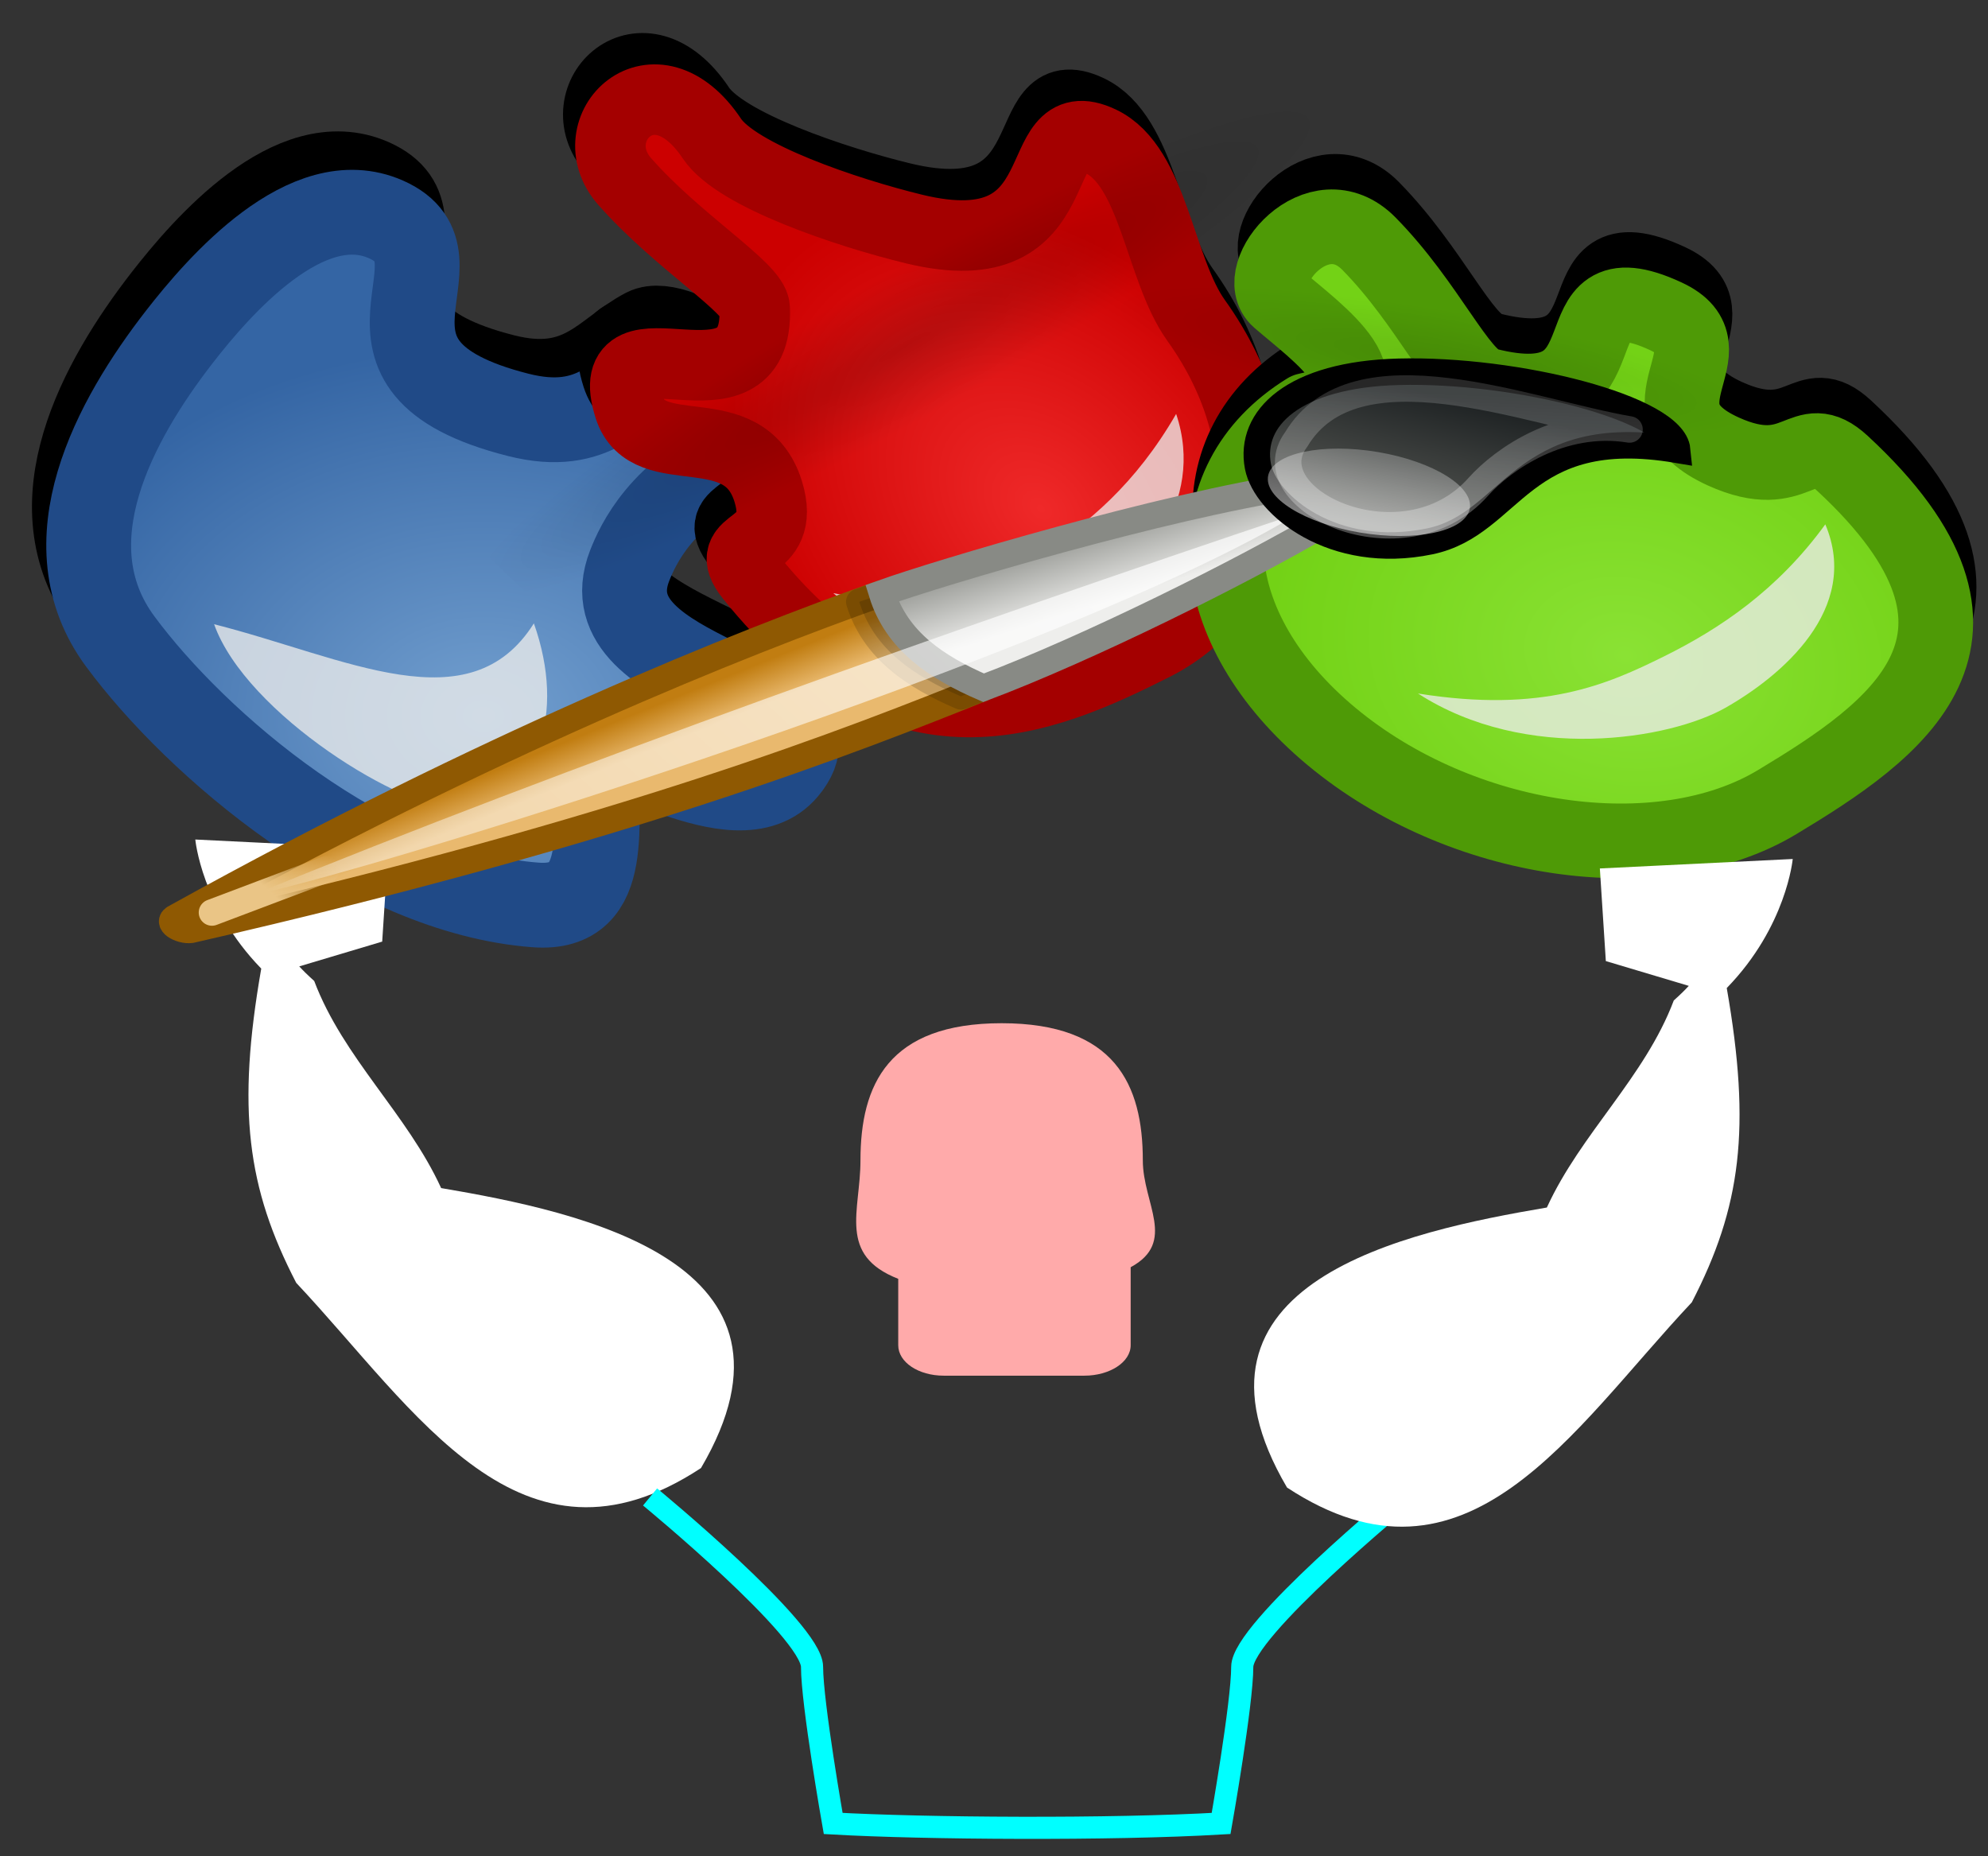 <?xml version="1.0" encoding="UTF-8" standalone="no"?>
<!-- Created with Inkscape (http://www.inkscape.org/) -->

<svg
   xmlns:dc="http://purl.org/dc/elements/1.1/"
   xmlns:cc="http://creativecommons.org/ns#"
   xmlns:rdf="http://www.w3.org/1999/02/22-rdf-syntax-ns#"
   xmlns:svg="http://www.w3.org/2000/svg"
   xmlns="http://www.w3.org/2000/svg"
   xmlns:xlink="http://www.w3.org/1999/xlink"
   xmlns:sodipodi="http://sodipodi.sourceforge.net/DTD/sodipodi-0.dtd"
   xmlns:inkscape="http://www.inkscape.org/namespaces/inkscape"
   width="62.163"
   height="58.041"
   id="svg3035"
   version="1.1"
   inkscape:version="0.91 r13725"
   sodipodi:docname="trainSetClassify.svg">
  <rect width="100%" height="100%" fill="#333333" stroke="none"/>
  <defs
     id="defs3037">
    <radialGradient
       cx="10.562"
       cy="46.062"
       fx="10.562"
       fy="46.062"
       gradientTransform="matrix(1.181,0,0,0.188,-106.687,170.062)"
       gradientUnits="userSpaceOnUse"
       id="radialGradient3321"
       inkscape:collect="always"
       r="8.562"
       xlink:href="#linearGradient3315" />
    <linearGradient
       id="linearGradient3315"
       inkscape:collect="always">
      <stop
         id="stop3317"
         offset="0"
         style="stop-color:#000000;stop-opacity:1;" />
      <stop
         id="stop3319"
         offset="1"
         style="stop-color:#000000;stop-opacity:0;" />
    </linearGradient>
    <linearGradient
       id="linearGradient3299"
       inkscape:collect="always">
      <stop
         id="stop3301"
         offset="0"
         style="stop-color:white;stop-opacity:1;" />
      <stop
         id="stop3303"
         offset="1"
         style="stop-color:#ffffff;stop-opacity:0.521" />
    </linearGradient>
    <radialGradient
       cx="28.469"
       cy="23.214"
       fx="28.469"
       fy="23.214"
       gradientTransform="matrix(0.168,0.134,-0.939,1.174,43.938,-7.587)"
       gradientUnits="userSpaceOnUse"
       id="radialGradient3274"
       inkscape:collect="always"
       r="12.367"
       xlink:href="#linearGradient3315" />
    <linearGradient
       gradientTransform="matrix(-0.857,-0.09,0.392,-0.483,126.384,-134.525)"
       gradientUnits="userSpaceOnUse"
       id="linearGradient3279"
       inkscape:collect="always"
       x1="33.176"
       x2="31.181"
       xlink:href="#linearGradient3310"
       y1="18.658"
       y2="17.177" />
    <linearGradient
       id="linearGradient3310"
       inkscape:collect="always">
      <stop
         id="stop3312"
         offset="0"
         style="stop-color:#c17d11;stop-opacity:1" />
      <stop
         id="stop3314"
         offset="1"
         style="stop-color:#e9b96e;stop-opacity:1" />
    </linearGradient>
    <linearGradient
       gradientTransform="matrix(-0.857,-0.09,0.392,-0.483,126.384,-134.525)"
       gradientUnits="userSpaceOnUse"
       id="linearGradient3276"
       inkscape:collect="always"
       x1="19.635"
       x2="23.529"
       xlink:href="#linearGradient3235"
       y1="29.591"
       y2="33.485" />
    <linearGradient
       id="linearGradient3235"
       inkscape:collect="always">
      <stop
         id="stop3237"
         offset="0"
         style="stop-color:#eeeeec;stop-opacity:1" />
      <stop
         id="stop3239"
         offset="1"
         style="stop-color:#888a85;stop-opacity:1" />
    </linearGradient>
    <linearGradient
       gradientTransform="matrix(-1.049,-0.178,0.143,-0.629,136.988,-129.783)"
       gradientUnits="userSpaceOnUse"
       id="linearGradient3308"
       inkscape:collect="always"
       x1="18.188"
       x2="41.438"
       xlink:href="#linearGradient3299"
       y1="28.625"
       y2="6.188" />
    <radialGradient
       cx="23.538"
       cy="36.025"
       fx="23.538"
       fy="36.025"
       gradientTransform="matrix(-2.605,-0.504,0.397,-1.988,185.574,-65.806)"
       gradientUnits="userSpaceOnUse"
       id="radialGradient2917"
       inkscape:collect="always"
       r="4.245"
       xlink:href="#linearGradient2911" />
    <linearGradient
       id="linearGradient2911"
       inkscape:collect="always">
      <stop
         id="stop2913"
         offset="0"
         style="stop-color:#8ae234;stop-opacity:1" />
      <stop
         id="stop2915"
         offset="1"
         style="stop-color:#73d216;stop-opacity:1" />
    </linearGradient>
    <linearGradient
       gradientTransform="matrix(-1.049,-0.178,0.182,-0.797,136.05,-120.893)"
       gradientUnits="userSpaceOnUse"
       id="linearGradient3240"
       inkscape:collect="always"
       x1="10.593"
       x2="10.165"
       xlink:href="#linearGradient3126"
       y1="38.582"
       y2="43.382" />
    <linearGradient
       id="linearGradient3126"
       inkscape:collect="always">
      <stop
         id="stop3128"
         offset="0"
         style="stop-color:#555753;stop-opacity:1" />
      <stop
         id="stop3130"
         offset="1"
         style="stop-color:#1f2324;stop-opacity:1" />
    </linearGradient>
    <linearGradient
       gradientTransform="matrix(-0.674,-0.114,0.103,-0.449,134.49,-135.293)"
       gradientUnits="userSpaceOnUse"
       id="linearGradient3237"
       inkscape:collect="always"
       x1="9.344"
       x2="10.925"
       xlink:href="#linearGradient3299"
       y1="38.812"
       y2="46.821" />
    <linearGradient
       gradientTransform="matrix(2.806,0,0,1.407,-127.34,119.848)"
       gradientUnits="userSpaceOnUse"
       id="linearGradient3252"
       inkscape:collect="always"
       x1="12.187"
       x2="12.187"
       xlink:href="#linearGradient3299"
       y1="38.012"
       y2="39.532" />
    <radialGradient
       cx="32.45"
       cy="33.609"
       fx="32.45"
       fy="33.609"
       gradientTransform="matrix(-1.262,-1.762,-1.452,0.711,210.037,-120.596)"
       gradientUnits="userSpaceOnUse"
       id="radialGradient2872"
       inkscape:collect="always"
       r="5.038"
       xlink:href="#linearGradient2866" />
    <linearGradient
       id="linearGradient2866"
       inkscape:collect="always">
      <stop
         id="stop2868"
         offset="0"
         style="stop-color:#ef2929;stop-opacity:1" />
      <stop
         id="stop2870"
         offset="1"
         style="stop-color:#cc0000;stop-opacity:1" />
    </linearGradient>
    <linearGradient
       gradientTransform="matrix(-0.857,-0.09,0.392,-0.483,126.825,-135.996)"
       gradientUnits="userSpaceOnUse"
       id="linearGradient3270"
       inkscape:collect="always"
       x1="38.289"
       x2="36.611"
       xlink:href="#linearGradient3222"
       y1="5.254"
       y2="7.331" />
    <linearGradient
       id="linearGradient3222"
       inkscape:collect="always">
      <stop
         id="stop3224"
         offset="0"
         style="stop-color:#eac586;stop-opacity:1;" />
      <stop
         id="stop3226"
         offset="1"
         style="stop-color:#eac586;stop-opacity:0;" />
    </linearGradient>
    <radialGradient
       cx="33.291"
       cy="36.07"
       fx="33.291"
       fy="36.07"
       gradientTransform="matrix(2.621,-1.136,1.497,1.992,-38.392,-181.434)"
       gradientUnits="userSpaceOnUse"
       id="radialGradient2878"
       inkscape:collect="always"
       r="5.038"
       xlink:href="#linearGradient2880" />
    <linearGradient
       id="linearGradient2880"
       inkscape:collect="always">
      <stop
         id="stop2882"
         offset="0"
         style="stop-color:#729fcf;stop-opacity:1" />
      <stop
         id="stop2884"
         offset="1"
         style="stop-color:#3465a4;stop-opacity:1" />
    </linearGradient>
  </defs>
  <sodipodi:namedview
     id="base"
     pagecolor="#757575"
     bordercolor="#666666"
     borderopacity="1.0"
     inkscape:pageopacity="1"
     inkscape:pageshadow="2"
     inkscape:zoom="12.193227"
     inkscape:cx="-1.0254328"
     inkscape:cy="44.801186"
     inkscape:current-layer="layer1"
     showgrid="true"
     inkscape:grid-bbox="true"
     inkscape:document-units="px"
     inkscape:window-width="2560"
     inkscape:window-height="1547"
     inkscape:window-x="-8"
     inkscape:window-y="-8"
     inkscape:window-maximized="1"
     fit-margin-top="0"
     fit-margin-left="0"
     fit-margin-right="0"
     fit-margin-bottom="0" />
  <g
     id="layer1"
     inkscape:label="Layer 1"
     inkscape:groupmode="layer"
     transform="translate(-87.737,169.782)">
    <path
       inkscape:connector-curvature="0"
       style="fill:#000000;fill-opacity:1;fill-rule:evenodd;stroke:#000000;stroke-width:2.652;stroke-linecap:butt;stroke-linejoin:round;stroke-miterlimit:5;stroke-opacity:1"
       sodipodi:nodetypes="cssssssssss"
       id="path3290"
       d="M 103.492,-158.011 C 105.914,-157.398 106.628,-158.773 107.917,-159.448 108.939,-159.984 112.523,-157.503 110.414,-156.635 107.984,-155.634 107.221,-153.919 106.977,-153.294 105.574,-149.704 113.982,-149.493 111.856,-146.94 110.308,-145.081 106.197,-148.265 106.038,-147.14 105.792,-145.404 106.529,-142.502 104.042,-142.687 98.81,-143.077 93.424,-147.708 91.047,-150.929 88.773,-154.009 90.882,-157.855 92.901,-160.455 94.135,-162.043 96.89,-165.214 99.357,-164.124 102.157,-162.887 97.393,-159.555 103.492,-158.011 Z" />
    <path
       inkscape:connector-curvature="0"
       d="M 103.94,-156.81 C 106.362,-156.197 107.076,-157.571 108.364,-158.246 109.386,-158.782 112.971,-156.302 110.862,-155.433 108.431,-154.433 107.669,-152.717 107.425,-152.092 106.022,-148.502 114.43,-148.292 112.304,-145.739 110.756,-143.88 106.645,-147.064 106.485,-145.938 106.24,-144.202 106.977,-141.3 104.49,-141.485 99.257,-141.875 93.872,-146.506 91.494,-149.728 89.221,-152.808 91.33,-156.653 93.349,-159.253 94.582,-160.841 97.338,-164.012 99.805,-162.922 102.604,-161.685 97.841,-158.354 103.94,-156.81 Z"
       id="path2876"
       sodipodi:nodetypes="cssssssssss"
       style="fill:url(#radialGradient2878);fill-opacity:1;fill-rule:evenodd;stroke:#204a87;stroke-width:2.652;stroke-linecap:butt;stroke-linejoin:round;stroke-miterlimit:5;stroke-opacity:1" />
    <path
       inkscape:connector-curvature="0"
       d="M 102.117,-144.481 C 104.614,-144.839 105.43,-147.479 104.431,-150.29 102.421,-147.098 98.556,-149.219 94.432,-150.263 95.431,-147.452 100.402,-144.405 102.117,-144.481 Z"
       id="path2886"
       sodipodi:nodetypes="cccc"
       style="opacity:0.77;fill:#eeeeec;fill-opacity:1;fill-rule:evenodd;stroke:none;stroke-width:1;stroke-linecap:round;stroke-linejoin:miter;stroke-miterlimit:4;stroke-dasharray:none;stroke-opacity:1" />
    <path
       inkscape:connector-curvature="0"
       style="fill:#000000;fill-opacity:1;fill-rule:evenodd;stroke:#000000;stroke-width:2.205;stroke-linecap:butt;stroke-linejoin:round;stroke-miterlimit:5;stroke-opacity:1"
       sodipodi:nodetypes="cssssssssss"
       id="path3288"
       d="M 115.929,-163.604 C 113.844,-164.112 110.393,-165.267 109.621,-166.425 107.814,-169.133 105.448,-166.727 106.889,-165.088 108.55,-163.2 110.929,-161.767 110.956,-161.13 111.111,-157.469 106.052,-161.109 107.035,-158.021 107.623,-156.173 110.627,-157.851 111.38,-155.388 111.979,-153.432 109.83,-153.974 110.822,-152.735 115.491,-146.905 119.943,-148.821 123.434,-150.58 126.925,-152.339 127.544,-156.857 124.757,-160.747 123.612,-162.344 123.435,-165.557 121.776,-166.342 119.397,-167.469 121.178,-162.324 115.929,-163.604 Z" />
    <path
       inkscape:connector-curvature="0"
       d="M 116.308,-162.623 C 114.223,-163.131 110.773,-164.287 110,-165.445 108.193,-168.153 105.828,-165.747 107.269,-164.108 108.93,-162.22 111.308,-160.786 111.335,-160.149 111.49,-156.489 106.431,-160.129 107.414,-157.04 108.003,-155.192 111.006,-156.871 111.76,-154.408 112.358,-152.452 110.21,-152.994 111.201,-151.755 115.871,-145.924 120.322,-147.841 123.813,-149.6 127.304,-151.359 127.924,-155.876 125.136,-159.766 123.992,-161.364 123.814,-164.577 122.156,-165.362 119.776,-166.489 121.558,-161.344 116.308,-162.623 Z"
       id="path2852"
       sodipodi:nodetypes="cssssssssss"
       style="fill:url(#radialGradient2872);fill-opacity:1;fill-rule:evenodd;stroke:#a40000;stroke-width:2.205;stroke-linecap:butt;stroke-linejoin:round;stroke-miterlimit:5;stroke-opacity:1" />
    <path
       inkscape:connector-curvature="0"
       d="M 113.791,-151.235 C 116.651,-148.914 120.425,-149.718 121.886,-150.762 123.346,-151.806 125.457,-154.029 124.514,-156.839 123.257,-154.663 121.742,-153.382 120.264,-152.462 118.784,-151.539 117.077,-150.574 113.791,-151.235 Z"
       id="path3280"
       sodipodi:nodetypes="csczc"
       style="opacity:0.77;fill:#eeeeec;fill-opacity:1;fill-rule:evenodd;stroke:none;stroke-width:1;stroke-linecap:round;stroke-linejoin:miter;stroke-miterlimit:4;stroke-dasharray:none;stroke-opacity:1" />
    <path
       inkscape:connector-curvature="0"
       style="fill:#000000;fill-opacity:1;fill-rule:evenodd;stroke:#000000;stroke-width:2.335;stroke-linecap:butt;stroke-linejoin:round;stroke-miterlimit:5;stroke-opacity:1"
       sodipodi:nodetypes="cssssssssc"
       id="path3286"
       d="M 128.704,-158.061 C 131.644,-158.66 128.988,-160.516 127.828,-161.522 126.907,-162.32 129.044,-164.901 130.651,-163.266 132.503,-161.382 133.476,-159.072 134.307,-158.856 139.083,-157.619 136.233,-162.714 139.932,-160.998 142.146,-159.972 138.766,-158.116 141.728,-156.773 144.081,-155.705 144.197,-157.563 145.449,-156.404 151.345,-150.949 147.09,-148.025 143.416,-145.81 139.741,-143.595 133.532,-144.484 129.472,-147.865 125.411,-151.246 125.067,-155.814 128.704,-158.061 Z" />
    <path
       inkscape:connector-curvature="0"
       d="M 128.599,-156.954 C 131.539,-157.553 128.883,-159.408 127.723,-160.415 126.803,-161.212 128.939,-163.794 130.546,-162.159 132.398,-160.275 133.372,-157.964 134.203,-157.749 138.979,-156.512 136.128,-161.607 139.828,-159.891 142.042,-158.865 138.662,-157.009 141.623,-155.665 143.976,-154.598 144.092,-156.456 145.345,-155.297 151.241,-149.842 146.986,-146.918 143.311,-144.703 139.636,-142.488 133.428,-143.376 129.367,-146.758 125.307,-150.139 124.963,-154.707 128.599,-156.954 Z"
       id="path1937"
       sodipodi:nodetypes="cssssssssc"
       style="fill:url(#radialGradient2917);fill-opacity:1;fill-rule:evenodd;stroke:#4e9a06;stroke-width:2.335;stroke-linecap:butt;stroke-linejoin:round;stroke-miterlimit:5;stroke-opacity:1" />
    <path
       inkscape:connector-curvature="0"
       d="M 132.076,-148.097 C 135.473,-145.907 139.957,-146.665 141.691,-147.651 143.426,-148.636 145.933,-150.734 144.813,-153.386 143.32,-151.333 141.521,-150.124 139.765,-149.255 138.007,-148.385 135.979,-147.473 132.076,-148.097 Z"
       id="path2836"
       sodipodi:nodetypes="csczc"
       style="opacity:0.77;fill:#eeeeec;fill-opacity:1;fill-rule:evenodd;stroke:none;stroke-width:1;stroke-linecap:round;stroke-linejoin:miter;stroke-miterlimit:4;stroke-dasharray:none;stroke-opacity:1" />
    <path
       inkscape:connector-curvature="0"
       d="M 119.057,-137.787 C 115.514,-137.787 114.643,-135.866 114.643,-133.496 114.643,-131.916 113.923,-130.539 115.824,-129.794 L 115.824,-127.718 C 115.824,-127.188 116.455,-126.766 117.247,-126.766 L 121.644,-126.766 C 122.436,-126.766 123.092,-127.188 123.092,-127.718 L 123.092,-130.157 C 124.544,-130.944 123.472,-132.149 123.472,-133.496 123.472,-135.866 122.601,-137.787 119.057,-137.787 Z"
       id="path4873"
       style="fill:#ffaaaa"
       sodipodi:nodetypes="sscsssscss" />
    <path
       inkscape:connector-curvature="0"
       style="fill:#ffffff;stroke:none"
       d="M 93.844,-143.531 C 93.844,-143.531 94.037,-141.417 95.906,-139.495 95.14,-135.107 95.46,-132.643 97,-129.668 100.748,-125.683 104.021,-120.171 109.656,-123.877 113.432,-130.305 105.927,-131.885 101.531,-132.632 100.468,-134.953 98.473,-136.698 97.562,-139.108 97.351,-139.297 97.212,-139.436 97.094,-139.564 L 99.688,-140.339 99.875,-143.235 93.844,-143.531 Z"
       id="path4912" />
    <path
       id="path3158"
       style="fill:none;stroke:#00ffff;stroke-width:0.692px;stroke-linecap:butt;stroke-linejoin:miter;stroke-opacity:1"
       d="M 108.064,-122.974 C 108.064,-122.974 113.129,-118.807 113.129,-117.661 113.129,-116.515 113.79,-112.764 113.79,-112.764 116.614,-112.603 122.485,-112.562 125.92,-112.764 125.92,-112.764 126.581,-116.515 126.581,-117.661 126.581,-118.807 131.647,-122.974 131.647,-122.974"
       inkscape:connector-curvature="0"
       sodipodi:nodetypes="csccsc" />
    <path
       inkscape:connector-curvature="0"
       id="path3230"
       d="M 143.794,-142.922 C 143.794,-142.922 143.601,-140.808 141.731,-138.887 142.498,-134.498 142.178,-132.035 140.638,-129.059 136.89,-125.074 133.617,-119.563 127.981,-123.268 124.205,-129.696 131.711,-131.277 136.106,-132.024 137.169,-134.345 139.165,-136.089 140.075,-138.499 140.286,-138.688 140.426,-138.827 140.544,-138.955 L 137.95,-139.73 137.763,-142.626 143.794,-142.922 Z"
       style="fill:#ffffff;stroke:none" />
    <ellipse
       ry="1.613"
       rx="10.11"
       cy="178.737"
       cx="-94.215"
       id="path3305"
       style="opacity:0.1;fill:url(#radialGradient3321);fill-opacity:1;stroke:none;stroke-width:1;stroke-linecap:round;stroke-linejoin:round;stroke-miterlimit:4;stroke-dasharray:none;stroke-dashoffset:0;stroke-opacity:1"
       transform="matrix(-0.986,-0.167,0.222,-0.975,0,0)" />
    <path
       d="M 35.609,8.318 A 0.494,0.494 0 0 0 35.289,8.424 C 26.313,15.437 21.689,20.762 19.117,24.189 17.405,26.303 15.49,29.478 13.938,32.426 A 0.494,0.494 0 0 0 13.885,32.602 C 13.666,34.599 13.793,36.603 14.65,38.371 A 0.494,0.494 0 0 0 15.34,38.584 C 19.354,36.274 24.495,31.422 25.871,29.826 28.808,26.47 33.524,20.533 38.469,11.137 A 0.494,0.494 0 0 0 38.377,10.553 C 37.598,9.79 36.766,9.058 35.885,8.414 A 0.494,0.494 0 0 0 35.609,8.318 Z"
       id="path3260"
       inkscape:original="M 35.59375 8.8125 C 26.637129 15.810387 22.047254 21.103661 19.5 24.5 C 17.827475 26.564266 15.917493 29.727714 14.375 32.65625 C 14.162554 34.597604 14.291968 36.50388 15.09375 38.15625 C 19.00526 35.905485 24.206667 31.000466 25.5 29.5 C 28.41897 26.164035 33.106845 20.263993 38.03125 10.90625 C 37.265184 10.155881 36.450537 9.4387222 35.59375 8.8125 z "
       inkscape:radius="0.49386048"
       sodipodi:type="inkscape:offset"
       style="opacity:0.165;fill:url(#radialGradient3274);fill-opacity:1;fill-rule:evenodd;stroke:none;stroke-width:1px;stroke-linecap:butt;stroke-linejoin:round;stroke-opacity:1"
       transform="matrix(-0.981,-0.193,0.134,-0.682,139.299,-137.735)" />
    <path
       inkscape:connector-curvature="0"
       d="M 115.315,-151.232 C 110.875,-149.661 103.025,-146.525 93.255,-141.11 92.875,-140.947 93.382,-140.665 93.708,-140.707 107.312,-143.815 114.443,-146.65 118.493,-148.276"
       id="path3096"
       sodipodi:nodetypes="cccc"
       style="fill:url(#linearGradient3279);fill-opacity:1;fill-rule:evenodd;stroke:#8f5902;stroke-width:0.828px;stroke-linecap:butt;stroke-linejoin:round;stroke-opacity:1" />
    <path
       inkscape:connector-curvature="0"
       d="M 117.784,-148.008 C 116.315,-148.645 115.069,-149.471 114.606,-150.964 116.387,-151.603 123.359,-153.678 127.558,-154.319 L 128.487,-153.173 C 125.829,-151.618 121.082,-149.253 117.784,-148.008 Z"
       id="path3316"
       sodipodi:nodetypes="ccccc"
       style="opacity:0.15;fill:#000000;fill-opacity:1;fill-rule:evenodd;stroke:#000000;stroke-width:0.828;stroke-linecap:butt;stroke-linejoin:round;stroke-miterlimit:4;stroke-dasharray:none;stroke-opacity:1" />
    <path
       inkscape:connector-curvature="0"
       d="M 118.493,-148.276 C 117.023,-148.913 115.777,-149.739 115.315,-151.232 117.095,-151.87 124.068,-153.946 128.266,-154.587 L 129.195,-153.441 C 126.537,-151.885 121.79,-149.52 118.493,-148.276 Z"
       id="path3098"
       sodipodi:nodetypes="ccccc"
       style="fill:url(#linearGradient3276);fill-opacity:1;fill-rule:evenodd;stroke:#888a85;stroke-width:0.828px;stroke-linecap:butt;stroke-linejoin:miter;stroke-opacity:1" />
    <path
       inkscape:connector-curvature="0"
       d="M 128.354,-153.739 C 121.248,-149.389 100.037,-142.727 95.587,-141.777 105.522,-145.843 117.786,-150.193 128.354,-153.739 Z"
       id="path3299"
       sodipodi:nodetypes="ccc"
       style="opacity:0.68;fill:url(#linearGradient3308);fill-opacity:1;fill-rule:evenodd;stroke:none;stroke-width:1px;stroke-linecap:butt;stroke-linejoin:miter;stroke-opacity:1" />
    <path
       inkscape:connector-curvature="0"
       d="M 140.181,-155.718 C 135.256,-156.554 135.05,-153.392 132.443,-152.854 129.423,-152.23 127.304,-153.996 127.073,-155.193 126.783,-156.703 128.185,-158.072 131.474,-158.157 135.161,-158.252 140.052,-157.014 140.181,-155.718 Z"
       id="path3100"
       sodipodi:nodetypes="csssc"
       style="fill:url(#linearGradient3240);fill-opacity:1;fill-rule:evenodd;stroke:#000000;stroke-width:0.828;stroke-linecap:butt;stroke-linejoin:miter;stroke-miterlimit:4;stroke-opacity:1" />
    <path
       inkscape:connector-curvature="0"
       d="M 138.691,-156.353 C 136.551,-156.698 134.735,-155.426 133.958,-154.555 131.617,-151.93 126.88,-154.169 128.266,-156.038 130.109,-159.11 135.497,-156.899 138.691,-156.353 Z"
       id="path3161"
       sodipodi:nodetypes="cscc"
       style="opacity:0.291;fill:none;fill-opacity:1;fill-rule:evenodd;stroke:url(#linearGradient3237);stroke-width:0.828;stroke-linecap:butt;stroke-linejoin:round;stroke-miterlimit:5;stroke-dasharray:none;stroke-opacity:1" />
    <ellipse
       ry="1.29"
       rx="3.193"
       cy="174.302"
       cx="-93.151"
       id="path3177"
       style="opacity:0.5;fill:url(#linearGradient3252);fill-opacity:1;fill-rule:evenodd;stroke:none;stroke-width:1;stroke-linecap:butt;stroke-linejoin:miter;stroke-miterlimit:5;stroke-dasharray:none;stroke-opacity:0.068"
       transform="matrix(-0.986,-0.167,0.222,-0.975,0,0)" />
    <path
       inkscape:connector-curvature="0"
       d="M 94.365,-141.249 97.956,-142.606"
       id="path3212"
       sodipodi:nodetypes="cc"
       style="fill:none;fill-opacity:1;fill-rule:evenodd;stroke:url(#linearGradient3270);stroke-width:0.828px;stroke-linecap:round;stroke-linejoin:miter;stroke-opacity:1" />
  </g>
</svg>
